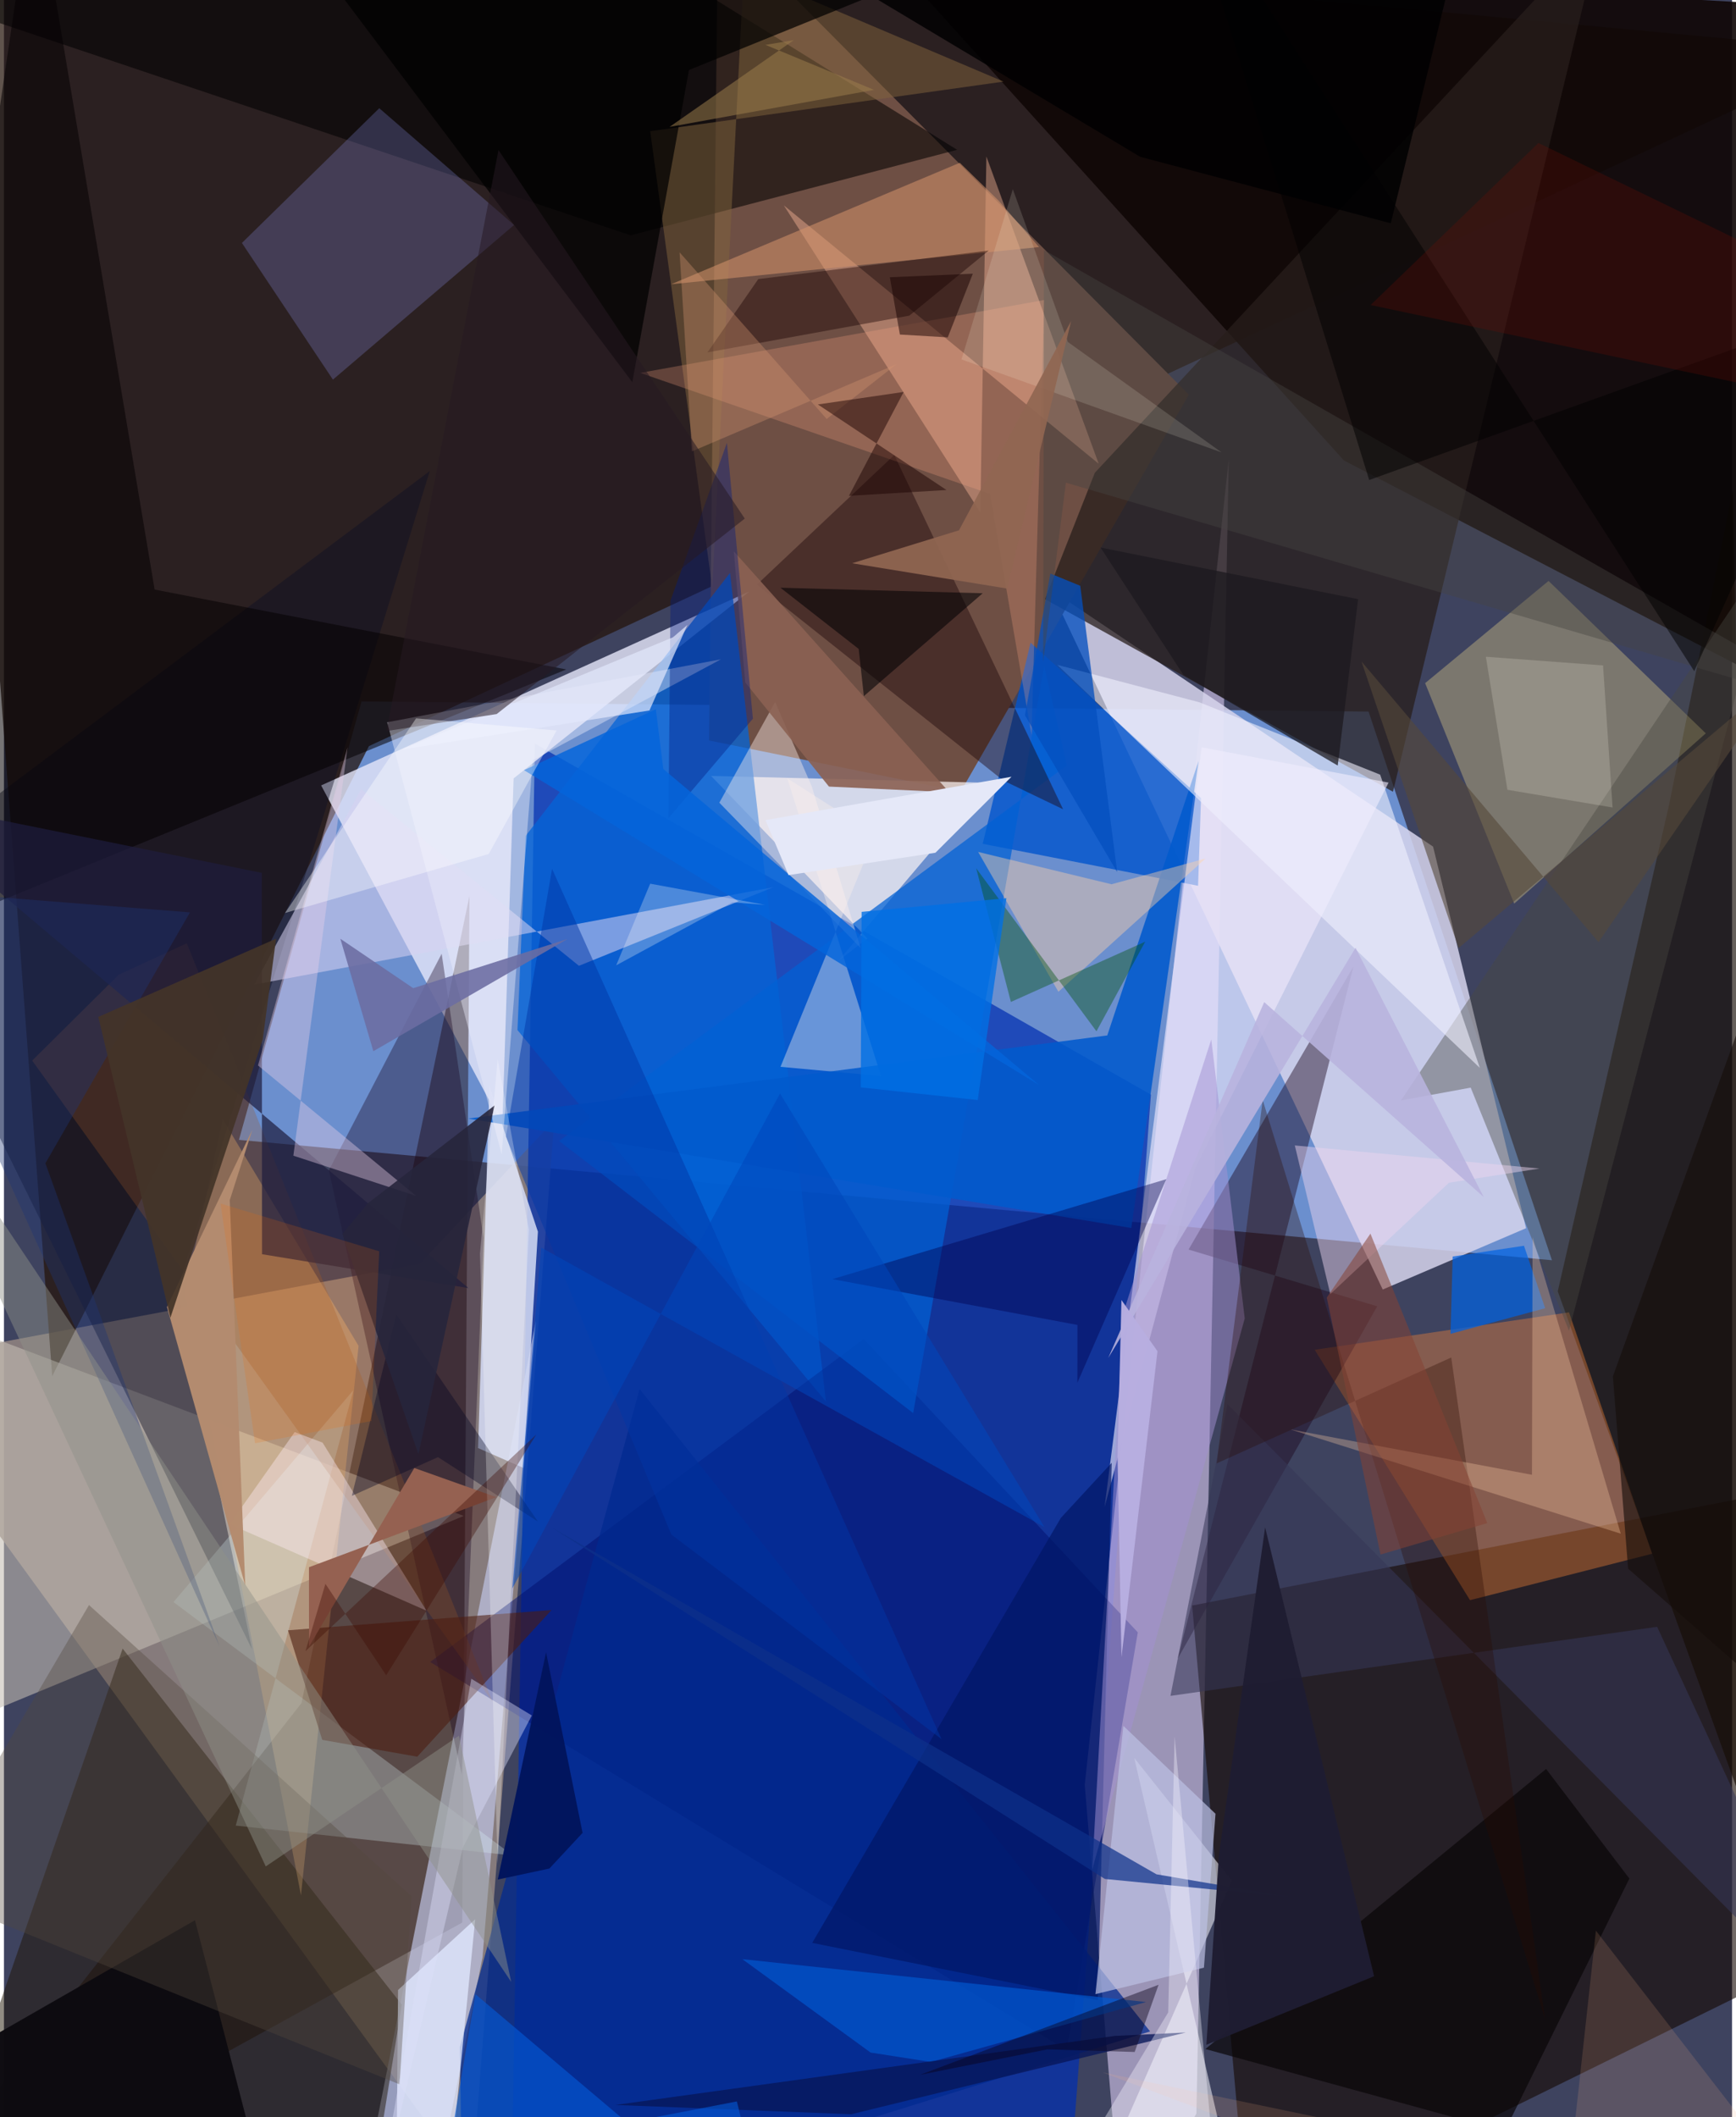<svg xmlns="http://www.w3.org/2000/svg" width="228" height="278" viewBox="0 0 836 1024"><path fill="#3e435f" d="M0 0h836v1024H0z"/><path fill="#75a0e7" fill-opacity=".812" d="M172.984 339.252l487.173 4.917 88.717 265.358-635.192-58.212z"/><path fill="#928481" fill-opacity=".855" d="M201.19 611.218L-62 660.524l288.3 395.973 39.948-514.588z"/><path fill="#002fb1" fill-opacity=".714" d="M554.861 529.436L513.494 1086l-267.513-47.874 10.84-678.46z"/><path fill="#25140a" fill-opacity=".725" d="M-31.317-62L23.35 665.623l153.226-304.755L898 24.7z"/><path fill="#e7d7fe" fill-opacity=".549" d="M576.875 1022.236L541.415 1086l-18.558-222.737 69.689-641.302z"/><path fill="#100706" fill-opacity=".91" d="M648.241 222.71L426.737-22.381 849.372 1.594 898 352.446z"/><path fill="#d7d4ec" fill-opacity=".847" d="M506.371 285.166L667.012 623.7l69.338-29.664-44.98-184.567z"/><path fill="#6e4f44" d="M345.44-38.397l227.77 229.282L462.85 382.89l-121.743-24.745z"/><path fill="#140700" fill-opacity=".604" d="M602.118 1082.152L898 936.508V713.564l-323.192 62.98z"/><path fill="#e4e5f8" fill-opacity=".812" d="M153.446 379.88l207.097-93.783-113.987 90.391-5.463 167.626z"/><path fill="#1c0500" fill-opacity=".424" d="M143.967 823.702L-62 1086l283.712-156.122 3.495-496.609z"/><path fill="#271e1c" fill-opacity=".745" d="M773.022-35.006L527.735 228.669l-24.13 61.132 168.359 93.135z"/><path fill="#c1c6e9" fill-opacity=".675" d="M231.506 946.722l25.854-307.91-86.535 435.577L203.561 1086z"/><path fill="#160d05" fill-opacity=".659" d="M847.929 891.733l-96.238-267.172 53.776-234.998 30.992-152.674z"/><path fill="#c4beb3" fill-opacity=".576" d="M222.43 733.208L-62 850.815V1086 625.653z"/><path fill="#fff6f6" fill-opacity=".702" d="M417.714 453.903l-14.147 10.91 73.07-86.168-134.55-3.36z"/><path fill="#0464d7" fill-opacity=".761" d="M252.351 404.307l98.89-127.198 46.414 400.79-149.23-179.682z"/><path fill="#0054cc" fill-opacity=".792" d="M579.12 386.007l-1.439 42.414-104.19-20.293 23.155-97.29z"/><path fill="#d3daf3" fill-opacity=".867" d="M258.312 595.719l-23.434-70.365-5.52 175.018 22.011 9.649z"/><path fill="#f88638" fill-opacity=".384" d="M797.348 751.495l-88.103 22.45-75.148-121.11 123.035-18.095z"/><path fill="#000d6b" fill-opacity=".478" d="M206.176 803.843l307.973 187.851 34.376-202.172-132.58-141.915z"/><path fill="#fee88f" fill-opacity=".314" d="M823.301 354.695l-92.682 82.357-43.098-106.64 59.704-49.441z"/><path fill-opacity=".553" d="M461.125 72.457l-157.948 41.376L-36.219-.328 244.659-62z"/><path fill="#1e1300" fill-opacity=".486" d="M192.468 969.57L57.414 797.37-42.52 1086h216.23z"/><path fill="#ffc57f" fill-opacity=".357" d="M143.683 916.712l27.874-265.766-65.71-109.593-18.22 84.275z"/><path fill="#ffbc9d" fill-opacity=".412" d="M472.33 247.818l2.944-172.13 54.322 148.606L377.273 99.32z"/><path fill="#1b071f" fill-opacity=".443" d="M567.908 802.073l96.432-170.247-91.27-27.457 79.756-136.859z"/><path fill="#eee9fc" fill-opacity=".624" d="M576.374 564.966L532.46 728.861l46.931-367.406 90.443 17.056z"/><path fill="#0161d4" fill-opacity=".725" d="M503.213 322.178l11.005 48.036-245.65 181.66 171.289 131.6z"/><path fill="#0d0e24" fill-opacity=".431" d="M-62 428.616l268.007-200.807-122.08 395.944 36.058 173.922z"/><path fill="#18031f" fill-opacity=".365" d="M211.752 461.29l20.232 137.369-10.517 259.596-64.262-292.231z"/><path fill="#898ee7" fill-opacity=".267" d="M181.564 52.341l-66.447 65.162 44.026 66.112 87.647-74.798z"/><path fill="#d6d2f0" fill-opacity=".545" d="M172.803 381.7l-51.758 94.526 251.33-47.17-94.217 38.07z"/><path fill="#ddf9fd" fill-opacity=".275" d="M246.249 897.467l-134.115-14.494 56.917-210.625-87.043 102.53z"/><path fill="#002990" fill-opacity=".729" d="M220.55 990.127l1.374 95.873 332.533-103.484-246.941-310.7z"/><path fill="#1a0309" fill-opacity=".424" d="M512.387 391.423l-28.996-13.94-119.164-94.707 66.477-62.7z"/><path fill="#f7f8ff" fill-opacity=".533" d="M593.922 1053.708l-67.347 9.324 67.45-153.42-47.217-59.335z"/><path fill="#040002" fill-opacity=".545" d="M14.72-62L-62 460.367l334.033-136.578-199.147-38.635z"/><path fill="#7f623d" fill-opacity=".522" d="M357.874-13.867l-15.198 298.391-30.032-221.056 170.933-24z"/><path fill="#f9efeb" fill-opacity=".4" d="M421.533 403.594l-45.866 112.39 48.61 4.443-45.291-143.939z"/><path fill="#025acd" fill-opacity=".878" d="M545.362 593.933L224.64 541.007l309.106-40.201 44.166-132.76z"/><path fill="#9d5626" fill-opacity=".278" d="M236.316 823.01L13.66 512.966l41.894-41.568 32.902-15.18z"/><path fill="#d3936c" fill-opacity=".553" d="M462.415 78.728l18.663 18.197 19.664 22.567-177.978 17.987z"/><path fill="#080507" fill-opacity=".682" d="M581.203 991.045l144.789 39.795 60.34-122.256-40.286-52.997z"/><path fill="#ffd2a8" fill-opacity=".424" d="M535.818 427.69l-64.53-15.635 38.82 67.634 71.177-64.454z"/><path fill="#001665" fill-opacity=".694" d="M529.146 967.4l6.763-259.901-24.614 26.666-120.294 205.543z"/><path fill="#055311" fill-opacity=".416" d="M487.13 484.603l64.974-29.144-23.584 43.35-58.18-78.845z"/><path fill="#494840" fill-opacity=".408" d="M857.286 262.148L757.122 643.625 709.57 526.047l-33.764 6.2z"/><path fill="#363756" fill-opacity=".557" d="M888.671 978.627L799.759 786.82l-235.432 33.42L591.9 679.133z"/><path fill="#000001" fill-opacity=".718" d="M303.986 184.85L331.39 33.868 567.85-62H118.237z"/><path fill="#a291d2" fill-opacity=".506" d="M541.469 635.042l42.6-132.292 16.185 134.935-73.8 266.635z"/><path fill="#ededfb" fill-opacity=".427" d="M255.827 367.703L240.773 558.25l-55.397-208.917 161.482-30.45z"/><path fill="#4d1d11" fill-opacity=".58" d="M153.97 841.507l45.963 8.148 64.96-70.938-127.484 9.793z"/><path fill="#fda582" fill-opacity=".263" d="M497.116 355.515l-20.109-116.653-169.223-58.512 195.408-35.247z"/><path fill="#2a0c03" fill-opacity=".325" d="M608.94 532.04l-22.29 175.758 113.499-51.222 45.355 319.755z"/><path fill="#005cd4" fill-opacity=".635" d="M419.255 992.75l29.162 4.545 104.108-28.982-195.31-20.74z"/><path fill="#180000" fill-opacity=".412" d="M364.923 134.986l111.472-13.81-38.391 31.48-97.66 17.775z"/><path fill="#efeffe" fill-opacity=".596" d="M578.431 339.71l87.343 34.967 48.214 141.826-204.372-194.919z"/><path fill="#ffeff9" fill-opacity=".4" d="M204.42 779.04l-50.277-81.289-13.497-5.098-31.436 44.553z"/><path fill="#e1e8ff" fill-opacity=".769" d="M227.981 928.26l-37.332 34.22-.95 109.12 26.747-26.688z"/><path fill="#1f1d3d" fill-opacity=".706" d="M224.691 622.992l-281.32-237.435 181.38 36.62.1 184.445z"/><path fill="#fff0ec" fill-opacity=".416" d="M373.078 339.522l-27 48.715 68.305 70.22-23.555-78.003z"/><path fill="#00004c" fill-opacity=".42" d="M519.32 640.826l-.034 27.966 43.057-98.479-161.572 48.357z"/><path fill="#e8d0e8" fill-opacity=".392" d="M199.408 578.42l-59.397-19.457 26.21-197.5L122.89 515.32z"/><path fill="#0063e1" fill-opacity=".714" d="M700.847 607.726l34.497-5.197 10.238 30.213-45.782 12.392z"/><path fill="#bdc1e4" fill-opacity=".694" d="M541.541 834.76l44.573 42.488-5.594 74.441-52.49 12.81z"/><path fill="#ffcea7" fill-opacity=".306" d="M739.5 598.355l42.673 143.435-159.877-50.445 116.907 21.96z"/><path fill="#8b6153" fill-opacity=".906" d="M353.093 266.654l5.536 63.4 40.488 50.391 58.171 2.723z"/><path fill="#054fbe" fill-opacity=".773" d="M520.68 283.325l-14.47-5.913-12.284 68.555 44.614 75.81z"/><path fill="#0d0b10" fill-opacity=".973" d="M-51.898 1011.535L92.41 928.749 133.08 1086l-65.687-6.075z"/><path fill="#ebd4ed" fill-opacity=".467" d="M624.483 554.013l17.154 71.888 57.425-53.864 43.817-6.863z"/><path fill="#0035a6" fill-opacity=".49" d="M322.843 742.176l-80.025-192.489 22.34-129.478L453.53 841.113z"/><path fill="#071659" fill-opacity=".78" d="M571.728 983.04l-34.354 1.663-241.564 33.389 114.046 4.499z"/><path fill="#54493e" fill-opacity=".365" d="M41.14 776.305l156.02 140.762-5.769 91.074-231.502-93.556z"/><path fill="#1d3475" fill-opacity=".384" d="M104.343 796.453L20.047 562.632l69.94-121.349L-62 429.235z"/><path fill="#02155d" fill-opacity=".988" d="M279.922 886.493l-17.668-87.336-23.367 109.915 24.97-5.322z"/><path fill="#6c6da2" fill-opacity=".882" d="M197.986 477.944l74.596-23.777-93.885 54.266-15.966-54.395z"/><path fill="#dde0fa" fill-opacity=".412" d="M178.135 1079.74l47.959-267.783 29.277 17.759-33.29 63.666z"/><path fill="#474543" fill-opacity=".416" d="M503.135 120.915l-.409 199.275 11.017-86.73L898 346.043z"/><path fill="#045bd6" fill-opacity=".612" d="M371.7 1086l-17.146-69.607-139.882 26.936 13.442-78.78z"/><path fill="#001b81" fill-opacity=".388" d="M322.465 290.45l27.289-76.28 12.567 133.435-40.86 48.094z"/><path fill="#e2e8fc" fill-opacity=".698" d="M312.282 343.629l18.328-41.365-6.966 5.973-131.257 54.334z"/><path fill="#8e9189" fill-opacity=".463" d="M126.65 902.721l93.48-63.234 25.251 119.077L-62 499.236z"/><path fill="#0e318a" fill-opacity=".706" d="M557.563 906.539l-292.61-167.747 267.62 169.99 89.167 8.693z"/><path fill="#b38b6f" fill-opacity=".992" d="M116.741 766.925l-7.5-186.464 10.89-33.966-41.272 85.638z"/><path fill="#fffeea" fill-opacity=".184" d="M727.329 381.991l-10.425-64.348 56.69 4.207 4.611 68.711z"/><path fill="#000104" fill-opacity=".561" d="M473.496 286.937l-57.494 49.742-2.5-22.806-37.849-29.603z"/><path fill="#000322" fill-opacity=".373" d="M168.31 723.489l41.66-18.726 48.319 31.154L189.8 635.71z"/><path fill="#956151" d="M238.2 724.126l-39.684-14.109-50.927 86.362-.033-38.36z"/><path fill="#d49571" fill-opacity=".349" d="M431.922 176.066l-99.12 42.261-5.953-96.29 71.154 80.61z"/><path fill="#0465db" fill-opacity=".835" d="M318.966 371.946l181.748 152.81-249.136-152.257 63.77-29.482z"/><path fill-opacity=".502" d="M660.461 232.16L569.524-62l248.181 386.627L898 146.737z"/><path fill="#1c191f" fill-opacity=".737" d="M570.588 326.435l-40.076-61.6 124.593 24.96-9.862 80.484z"/><path fill="#26253c" fill-opacity=".894" d="M237.35 534.653l-61.23 47.277-12.405 14.865 36.788 106.52z"/><path fill="#b9b3de" fill-opacity=".882" d="M609.677 484.685L534.231 656.79l119.621-198.357L715.89 578.99z"/><path fill="#0a0117" fill-opacity=".435" d="M443.18 1003.523l61.565-12.306L547 992.473l11.572-32.511z"/><path fill="#e5e8f8" d="M487.418 375.688l-36.8 36.761-71.056 10.806-11.158-26.598z"/><path fill="#6f0e04" fill-opacity=".263" d="M870.145 131.138l-127.81-61.979-81.197 78.38L898 197.634z"/><path fill="#1f1d32" fill-opacity=".988" d="M587.775 897.06l22.34-158.337 52.727 217.1-81.146 33.16z"/><path fill="#1a0000" fill-opacity=".478" d="M408.773 239.821l26.487-50.256-41.513 6.057L455.967 237z"/><path fill="#fdb588" fill-opacity=".153" d="M770.148 933.786l109 141.023-347.572-72.422L753.496 1086z"/><path fill="#443429" fill-opacity=".922" d="M125.19 502.764l-44.672 134.58-34.881-145.497 86.016-37.829z"/><path fill="#864233" fill-opacity=".533" d="M639.928 627.602l26.009 124.276 51.656-15.202-56.53-140.013z"/><path fill="#fef9e8" fill-opacity=".149" d="M488.057 91.478l26.647 73.926 74.338 53.41-125.808-44.974z"/><path fill="#0047bc" fill-opacity=".545" d="M503.387 738.615l-127.95-209.752-129.502 239.411 13.941-164.886z"/><path fill="#160d0a" fill-opacity=".616" d="M785.722 758.707l-7.373-93 90.759-251.178L898 857.103z"/><path fill="#9c7f4c" fill-opacity=".525" d="M420.909 43.458l-98.903 17.915 60.11-41.964-13.732 2.29z"/><path fill="#0170e5" fill-opacity=".796" d="M484.966 434.418l-70.064 6.624-.408 84.89 56.59 6.12z"/><path fill="#fafaf9" fill-opacity=".278" d="M296.174 466.894l56.174-30.469 15.755 1.208-55.482-10.228z"/><path fill="#fffeff" fill-opacity=".263" d="M238.86 512.384l-8.562 93.998 8.538 295.01 15.113-306.62z"/><path fill="#b7aee0" fill-opacity=".98" d="M538.725 705.05l1.897 96.48 17.427-147.98-17.44-24.781z"/><path fill="#916652" fill-opacity=".918" d="M462.016 256.49l54.236-101.2-31.002 129.373-74.96-12.233z"/><path fill="#3d0901" fill-opacity=".357" d="M184.917 810.29l-29.403-44.252-9.653 32.575L257.53 693.815z"/><path fill="#55483a" fill-opacity=".6" d="M860.574 326.253l-89.176 129.425-114.67-135.758 46.978 138.637z"/><path fill="#f5f2fe" fill-opacity=".38" d="M563.237 973.33l3.096-133.592L589.167 1086l-62.792-51.604z"/><path fill="#000102" fill-opacity=".847" d="M712.408-62l-41.504 169.996-121.22-32.142-203.225-121.67z"/><path fill="#271a22" fill-opacity=".533" d="M358.38 250.817L239.238 72.574l-54.191 281.01 53.303-8.215z"/><path fill="#f56900" fill-opacity=".173" d="M104.788 582.129l76.75 23.084-3.776 82.085-56.294 10.762z"/><path fill="#fff" fill-opacity=".373" d="M267.348 353.31l-32.827 59.73-98.56 28.547 63.43-94.156z"/><path fill="#170000" fill-opacity=".502" d="M433.42 161.809l-4.853-27.72 40.146-1.7-12.128 30.784z"/></svg>